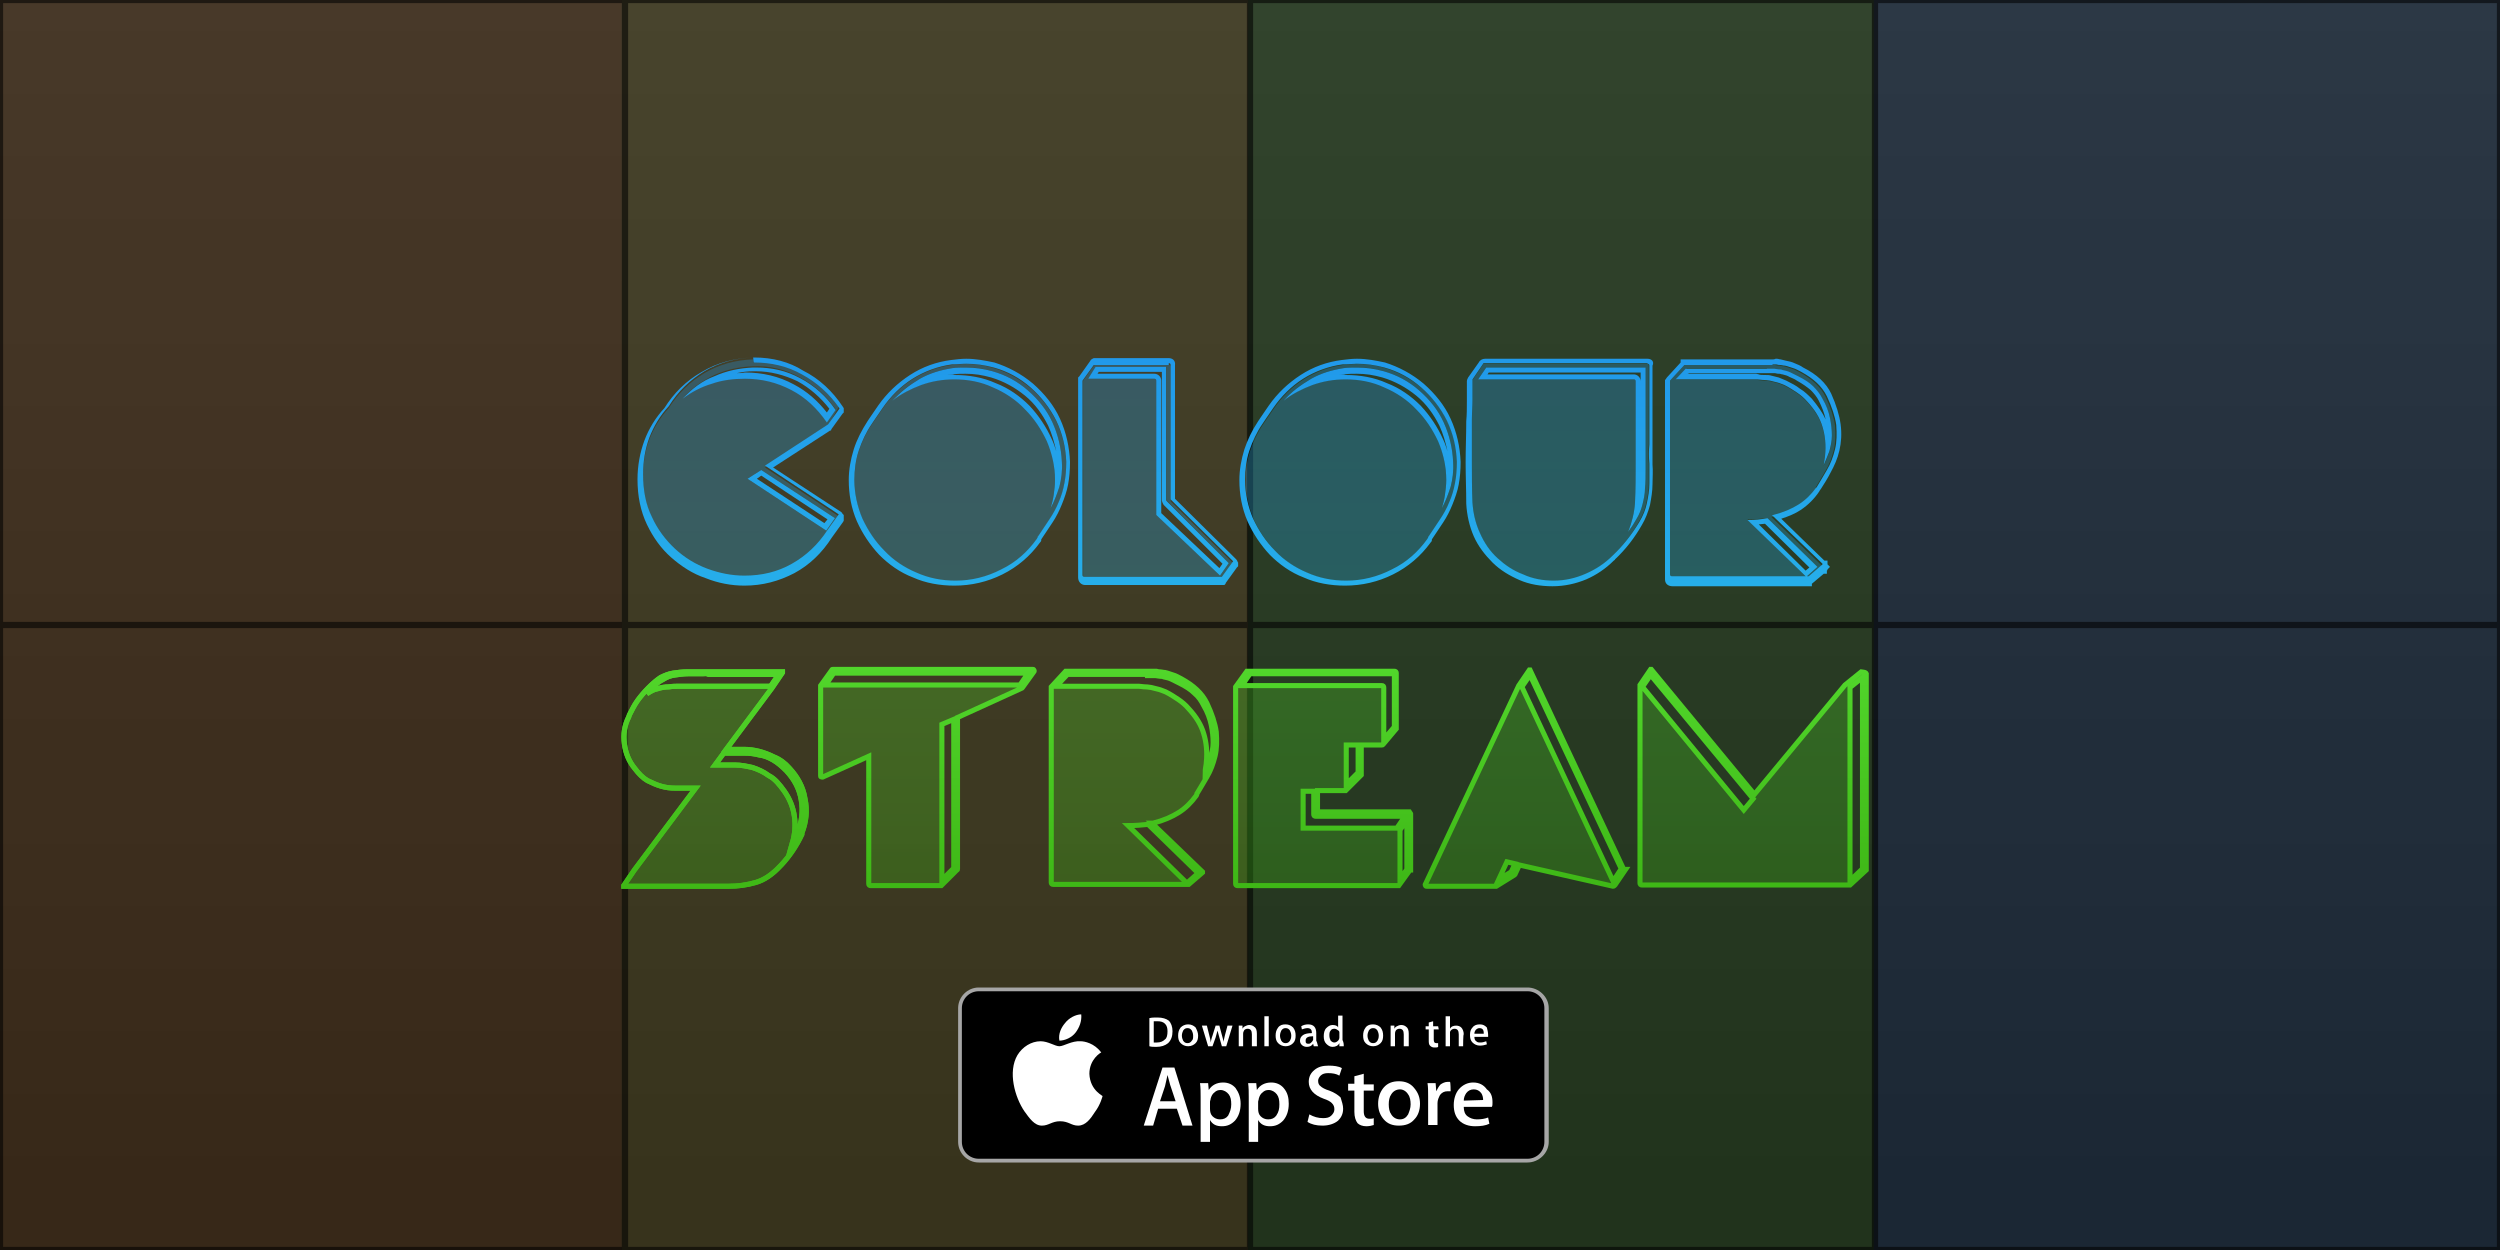 <?xml version="1.0" encoding="utf-8"?>
<!-- Generator: Adobe Illustrator 21.1.0, SVG Export Plug-In . SVG Version: 6.00 Build 0)  -->
<svg version="1.1" id="Layer_1" xmlns="http://www.w3.org/2000/svg" xmlns:xlink="http://www.w3.org/1999/xlink" x="0px" y="0px"
	 viewBox="0 0 400 200" style="enable-background:new 0 0 400 200;" xml:space="preserve">
<rect x="0" y="0" width="400" height="200" fill="#333333" stroke="none"/>
<style type="text/css">
	.st0{fill:url(#SVGID_1_);}
	.st1{opacity:0.14;}
	.st2{fill:#F2860F;}
	.st3{fill:#EFD229;}
	.st4{fill:#51D62B;}
	.st5{fill:#267DDB;}
	.st6{opacity:0.57;}
	.st7{opacity:0.3;}
	.st8{fill:url(#SVGID_2_);}
	.st9{fill:url(#SVGID_3_);}
	.st10{fill:url(#SVGID_4_);}
	.st11{fill:url(#SVGID_5_);}
	.st12{fill:url(#SVGID_6_);}
	.st13{fill:url(#SVGID_7_);}
	.st14{fill:url(#SVGID_8_);}
	.st15{fill:url(#SVGID_9_);}
	.st16{fill:url(#SVGID_10_);}
	.st17{fill:url(#SVGID_11_);}
	.st18{fill:url(#SVGID_12_);}
	.st19{fill:url(#SVGID_13_);}
	
		.st20{fill:url(#SVGID_14_);fill-opacity:0.3;stroke:url(#SVGID_15_);stroke-width:0.813;stroke-miterlimit:10;stroke-opacity:0.99;}
	.st21{fill:url(#SVGID_16_);fill-opacity:0.3;stroke:url(#SVGID_17_);stroke-width:0.813;stroke-miterlimit:10;}
	.st22{fill:url(#SVGID_18_);fill-opacity:0.3;stroke:url(#SVGID_19_);stroke-width:0.813;stroke-miterlimit:10;}
	.st23{fill:url(#SVGID_20_);fill-opacity:0.3;stroke:url(#SVGID_21_);stroke-width:0.813;stroke-miterlimit:10;}
	.st24{fill:url(#SVGID_22_);fill-opacity:0.3;stroke:url(#SVGID_23_);stroke-width:0.813;stroke-miterlimit:10;}
	.st25{fill:url(#SVGID_24_);fill-opacity:0.3;stroke:url(#SVGID_25_);stroke-width:0.813;stroke-miterlimit:10;}
	.st26{fill:none;stroke:url(#SVGID_26_);stroke-width:0.813;stroke-miterlimit:10;stroke-opacity:0.99;}
	.st27{fill:#A6A6A6;}
	.st28{fill:#FFFFFF;}
</style>
<linearGradient id="SVGID_1_" gradientUnits="userSpaceOnUse" x1="200" y1="200" x2="200" y2="0">
	<stop  offset="0" style="stop-color:#191919"/>
	<stop  offset="1" style="stop-color:#2D2D2D"/>
</linearGradient>
<rect y="0" class="st0" width="400" height="200"/>
<g>
	<g class="st1">
		<rect x="0" class="st2" width="99.5" height="200"/>
		<rect x="99.5" class="st3" width="100.2" height="200"/>
		<rect x="199.7" class="st4" width="100.2" height="200"/>
		<rect x="299.8" class="st5" width="100.2" height="200"/>
	</g>
	<g class="st6">
		<g>
			<g>
				<path d="M99.5,0.5v99h-99v-99H99.5 M100,0H0v100.1h100V0L100,0z"/>
			</g>
		</g>
		<g>
			<g>
				<path d="M99.5,100.5v99h-99v-99H99.5 M100,100H0v100.1h100V100L100,100z"/>
			</g>
		</g>
		<g>
			<g>
				<path d="M199.5,0.5v99h-99v-99H199.5 M200,0H100v100.1h100V0L200,0z"/>
			</g>
		</g>
		<g>
			<g>
				<path d="M199.5,100.5v99h-99v-99H199.5 M200,100H100v100.1h100V100L200,100z"/>
			</g>
		</g>
		<g>
			<g>
				<path d="M299.5,0.5v99h-99v-99H299.5 M300,0H200v100.1h100V0L300,0z"/>
			</g>
		</g>
		<g>
			<g>
				<path d="M299.5,100.5v99h-99v-99H299.5 M300,100H200v100.1h100V100L300,100z"/>
			</g>
		</g>
		<g>
			<g>
				<path d="M399.5,0.5v99h-99v-99H399.5 M400,0H300v100.1h100V0L400,0z"/>
			</g>
		</g>
		<g>
			<g>
				<path d="M399.5,100.5v99h-99v-99H399.5 M400,100H300v100.1h100V100L400,100z"/>
			</g>
		</g>
	</g>
</g>
<g>
	<g>
		<g class="st7">
			<linearGradient id="SVGID_2_" gradientUnits="userSpaceOnUse" x1="118.624" y1="92.813" x2="118.624" y2="58.019">
				<stop  offset="0" style="stop-color:#26AEEA"/>
				<stop  offset="1" style="stop-color:#2199EA"/>
			</linearGradient>
			<path class="st8" d="M132.5,68.2l-10.1,6.6l11.8,7.8c0,0,0,0,0,0l0,0v0c0,0,0,0,0,0v0v0c0,0,0,0,0,0v0l-1.8,2.5
				c-1.5,2.3-3.4,4.1-5.7,5.4c-2.3,1.3-4.8,1.9-7.6,1.9c-2,0-4-0.4-5.9-1.1c-1.9-0.7-3.7-1.8-5.2-3.2c-1.5-1.4-2.8-3.1-3.7-5.1
				c-1-2-1.4-4.3-1.4-6.8c0-2.1,0.3-4,1-5.9c0.7-1.8,1.7-3.5,3.1-5c1.5-2.4,3.4-4.2,5.7-5.6c2.4-1.4,5-2.1,7.8-2.2
				c2.8,0,5.4,0.6,7.8,1.9c2.4,1.3,4.4,3.1,6,5.4l0,0v0v0v0v0c0,0,0,0.1,0,0.1L132.5,68.2L132.5,68.2z M120.5,58.6
				c-2.2,0.1-4.2,0.5-6.2,1.4c-1.9,0.9-3.6,2.1-5.1,3.7c1.5-1.1,3-1.9,4.7-2.4c1.7-0.6,3.5-0.8,5.3-0.8c2.7,0,5.1,0.6,7.4,1.8
				c2.3,1.2,4.1,2.9,5.7,5.2l1.4-2c-1.5-2.2-3.4-3.9-5.7-5.1C125.7,59.1,123.2,58.5,120.5,58.6z M121.8,75.2l-2.2,1.4l12.6,8.3
				l1.4-2L121.8,75.2z"/>
		</g>
		<linearGradient id="SVGID_3_" gradientUnits="userSpaceOnUse" x1="118.624" y1="93.626" x2="118.624" y2="57.206">
			<stop  offset="0" style="stop-color:#26AEEA"/>
			<stop  offset="1" style="stop-color:#2199EA"/>
		</linearGradient>
		<path class="st9" d="M120.7,58c2.7,0,5.3,0.6,7.6,1.9c2.4,1.3,4.4,3.1,6,5.4l0,0v0v0v0v0c0,0,0,0.1,0,0.1l-1.8,2.5l0,0l-10.1,6.6
			l11.8,7.8c0,0,0,0,0,0l0,0v0c0,0,0,0,0,0v0v0c0,0,0,0,0,0v0l-1.8,2.5c-1.5,2.3-3.4,4.1-5.7,5.4c-2.3,1.3-4.8,1.9-7.6,1.9
			c-2,0-4-0.4-5.9-1.1c-1.9-0.7-3.7-1.8-5.2-3.2c-1.5-1.4-2.8-3.1-3.7-5.1c-1-2-1.4-4.3-1.4-6.8c0-2.1,0.3-4,1-5.9
			c0.7-1.8,1.7-3.5,3.1-5c1.5-2.4,3.4-4.2,5.7-5.6c2.4-1.4,5-2.1,7.8-2.2C120.6,58,120.6,58,120.7,58 M109.2,63.8
			c1.5-1.1,3-1.9,4.7-2.4c1.7-0.6,3.5-0.8,5.3-0.8c2.7,0,5.1,0.6,7.4,1.8c2.3,1.2,4.1,2.9,5.7,5.2l1.4-2c-1.5-2.2-3.4-3.9-5.7-5.1
			c-2.2-1.2-4.5-1.7-7.1-1.7c-0.1,0-0.3,0-0.4,0c-2.2,0.1-4.2,0.5-6.2,1.4C112.4,60.9,110.7,62.2,109.2,63.8 M132.2,84.9l1.4-2
			l-11.8-7.7l-2.2,1.4L132.2,84.9 M120.7,57.2L120.7,57.2l-0.2,0c-2.9,0.1-5.7,0.8-8.2,2.3c-2.5,1.4-4.5,3.4-6,5.8
			c-1.4,1.5-2.5,3.3-3.2,5.2c-0.7,1.9-1.1,4-1.1,6.2c0,2.7,0.5,5.1,1.5,7.2c1,2.1,2.3,3.9,3.9,5.3c1.6,1.4,3.4,2.6,5.5,3.3
			c2,0.8,4.1,1.2,6.2,1.2c2.9,0,5.5-0.7,8-2c2.4-1.3,4.4-3.2,6-5.7l1.8-2.5l0.1-0.2v-0.1c0-0.1,0-0.2,0-0.3v-0.1c0-0.1,0-0.2,0-0.3
			v-0.1l-0.2-0.2c-0.1-0.2-0.2-0.3-0.4-0.4l-10.7-7l9.1-5.9l0.1,0l0.1-0.1l0,0l0,0l0-0.1l1.8-2.5l0.1-0.1l0.1-0.1v-0.3v-0.1v-0.3
			l-0.2-0.3c-1.6-2.4-3.7-4.4-6.3-5.7C126.3,57.9,123.6,57.2,120.7,57.2L120.7,57.2z M117.9,59.7c0.9-0.2,1.7-0.3,2.6-0.3
			c0.1,0,0.3,0,0.4,0c2.4,0,4.6,0.6,6.7,1.6c2,1.1,3.7,2.6,5.1,4.4l-0.4,0.6c-1.5-1.9-3.2-3.4-5.3-4.5c-2.4-1.3-5-1.9-7.8-1.9
			C118.8,59.7,118.3,59.7,117.9,59.7L117.9,59.7z M121.1,76.6l0.7-0.5l10.6,7l-0.5,0.6L121.1,76.6L121.1,76.6z"/>
	</g>
	<g>
		<g class="st7">
			<linearGradient id="SVGID_4_" gradientUnits="userSpaceOnUse" x1="153.569" y1="92.912" x2="153.569" y2="58.249">
				<stop  offset="0" style="stop-color:#26AEEA"/>
				<stop  offset="1" style="stop-color:#2199EA"/>
			</linearGradient>
			<path class="st10" d="M164.9,62.1c1.7,1.5,3.1,3.3,4.1,5.3c1,2.1,1.5,4.2,1.6,6.6c0,1.2-0.1,2.4-0.3,3.4c-0.2,1.1-0.5,2.1-0.9,3
				c-0.4,1-0.9,1.9-1.5,2.8c-0.6,0.9-1.2,1.8-1.8,2.7c-0.1,0.1-0.1,0.1-0.1,0.2c0,0.1-0.1,0.1-0.1,0.2c-1.5,2.1-3.4,3.8-5.7,4.9
				c-2.3,1.2-4.8,1.8-7.3,1.8c-2.2,0-4.3-0.4-6.3-1.3c-1.9-0.8-3.7-2-5.1-3.5c-1.5-1.5-2.6-3.2-3.5-5.1c-0.8-1.9-1.3-4-1.3-6.2
				c0-1.6,0.2-3.2,0.7-4.7c0.5-1.5,1.2-3,2.1-4.3l0.4-0.6l1.3-1.9c1.3-1.9,2.9-3.5,4.8-4.7c1.9-1.2,4.1-2,6.3-2.3
				c2.3-0.3,4.5-0.2,6.7,0.5C161.1,59.5,163.1,60.6,164.9,62.1z M168.8,76.8c0,0.8-0.1,1.6-0.2,2.3c-0.1,0.8-0.3,1.5-0.5,2.2
				c0.6-1.1,1-2.2,1.4-3.4c0.3-1.2,0.5-2.5,0.4-4c-0.1-2.2-0.6-4.3-1.5-6.3c-0.9-2-2.3-3.7-3.9-5.1c-1.7-1.5-3.6-2.5-5.7-3.1
				c-2.1-0.6-4.3-0.8-6.4-0.5c-1.9,0.3-3.6,0.8-5.2,1.7c-1.6,0.9-3.1,2-4.3,3.4c1.4-1.1,3-1.9,4.6-2.5c1.7-0.6,3.4-0.9,5.3-0.9
				c2.2,0,4.3,0.4,6.2,1.3c1.9,0.8,3.7,2,5.1,3.5c1.5,1.5,2.6,3.2,3.5,5.1C168.4,72.5,168.8,74.6,168.8,76.8z"/>
		</g>
		<linearGradient id="SVGID_5_" gradientUnits="userSpaceOnUse" x1="153.569" y1="93.725" x2="153.569" y2="57.435">
			<stop  offset="0" style="stop-color:#26AEEA"/>
			<stop  offset="1" style="stop-color:#2199EA"/>
		</linearGradient>
		<path class="st11" d="M154.6,58.2c1.5,0,2.9,0.2,4.4,0.6c2.2,0.6,4.2,1.7,5.9,3.2c1.7,1.5,3.1,3.3,4.1,5.3c1,2.1,1.5,4.2,1.6,6.6
			c0,1.2-0.1,2.4-0.3,3.4c-0.2,1.1-0.5,2.1-0.9,3c-0.4,1-0.9,1.9-1.5,2.8c-0.6,0.9-1.2,1.8-1.8,2.7c-0.1,0.1-0.1,0.1-0.1,0.2
			c0,0.1-0.1,0.1-0.1,0.2c-1.5,2.1-3.4,3.8-5.7,4.9c-2.3,1.2-4.8,1.8-7.3,1.8c-2.2,0-4.3-0.4-6.3-1.3c-1.9-0.8-3.7-2-5.1-3.5
			c-1.5-1.5-2.6-3.2-3.5-5.1c-0.8-1.9-1.3-4-1.3-6.2c0-1.6,0.2-3.2,0.7-4.7c0.5-1.5,1.2-3,2.1-4.3l0.4-0.6l1.3-1.9
			c1.3-1.9,2.9-3.5,4.8-4.7c1.9-1.2,4.1-2,6.3-2.3C153.1,58.3,153.8,58.2,154.6,58.2 M142.8,64.1c1.4-1.1,3-1.9,4.6-2.5
			c1.7-0.6,3.4-0.9,5.3-0.9c2.2,0,4.3,0.4,6.2,1.3c1.9,0.8,3.7,2,5.1,3.5c1.5,1.5,2.6,3.2,3.5,5.1c0.8,1.9,1.3,4,1.3,6.2
			c0,0.8-0.1,1.6-0.2,2.3c-0.1,0.8-0.3,1.5-0.5,2.2c0.6-1.1,1-2.2,1.4-3.4c0.3-1.2,0.5-2.5,0.4-4c-0.1-2.2-0.6-4.3-1.5-6.3
			c-0.9-2-2.3-3.7-3.9-5.1c-1.7-1.5-3.6-2.5-5.7-3.1c-1.4-0.4-2.9-0.6-4.3-0.6c-0.7,0-1.4,0-2.1,0.1c-1.9,0.3-3.6,0.8-5.2,1.7
			C145.5,61.6,144.1,62.7,142.8,64.1 M154.6,57.4L154.6,57.4c-0.8,0-1.6,0.1-2.4,0.2c-2.4,0.3-4.6,1.1-6.6,2.4
			c-2,1.3-3.7,2.9-5.1,4.9l-1.3,1.9l-0.4,0.6l0,0l0,0c-0.9,1.4-1.7,2.9-2.2,4.5c-0.5,1.6-0.8,3.3-0.8,4.9c0,2.3,0.4,4.5,1.3,6.6
			c0.9,2,2.1,3.8,3.6,5.4c1.5,1.5,3.3,2.8,5.4,3.6c2,0.9,4.3,1.3,6.6,1.3c2.7,0,5.3-0.6,7.7-1.8c2.4-1.2,4.4-2.9,6-5.1
			c0.1-0.1,0.2-0.2,0.2-0.4l0,0l0-0.1c0.6-0.9,1.2-1.8,1.8-2.7c0.6-0.9,1.1-1.9,1.5-2.9c0.4-1,0.8-2.1,1-3.2
			c0.2-1.1,0.3-2.3,0.3-3.6c-0.1-2.4-0.6-4.7-1.6-6.9c-1-2.2-2.5-4-4.3-5.6c-1.9-1.6-4-2.7-6.2-3.4
			C157.7,57.7,156.1,57.4,154.6,57.4L154.6,57.4z M151.6,60c0.3-0.1,0.6-0.1,0.9-0.1c0.7-0.1,1.3-0.1,2-0.1c1.4,0,2.7,0.2,4.1,0.6
			c2,0.6,3.8,1.6,5.4,2.9c1.6,1.3,2.8,3,3.7,4.8c0.6,1.3,1,2.7,1.3,4.1c-0.2-0.6-0.4-1.3-0.7-1.9c-0.9-2-2.1-3.8-3.6-5.4
			c-1.5-1.5-3.3-2.8-5.4-3.6c-2-0.9-4.2-1.3-6.6-1.3C152.4,59.9,152,59.9,151.6,60L151.6,60z"/>
	</g>
	<g>
		<g class="st7">
			<linearGradient id="SVGID_6_" gradientUnits="userSpaceOnUse" x1="185.265" y1="92.862" x2="185.265" y2="58.07">
				<stop  offset="0" style="stop-color:#26AEEA"/>
				<stop  offset="1" style="stop-color:#2199EA"/>
			</linearGradient>
			<path class="st12" d="M197.4,90.1L197.4,90.1L197.4,90.1l0,0.1l-1.8,2.5l0,0l0,0c0,0-0.1,0-0.1,0c0,0,0,0-0.1,0h-21.8
				c-0.2,0-0.3-0.1-0.3-0.3V60.9v0l0,0v0v0l1.8-2.5c0,0,0,0,0,0l0,0h0h0l0,0H187c0.2,0,0.3,0.1,0.3,0.3v21.5l10,9.9v0c0,0,0,0,0,0
				L197.4,90.1L197.4,90.1L197.4,90.1z M186.8,80.2c-0.1-0.1-0.1-0.1-0.1-0.2V58.7h-11.3l-1.3,1.9h10.6c0.2,0,0.3,0.1,0.3,0.3v21.5
				l10.2,9.7l1.4-2L186.8,80.2z"/>
		</g>
		<linearGradient id="SVGID_7_" gradientUnits="userSpaceOnUse" x1="185.265" y1="93.676" x2="185.265" y2="57.256">
			<stop  offset="0" style="stop-color:#26AEEA"/>
			<stop  offset="1" style="stop-color:#2199EA"/>
		</linearGradient>
		<path class="st13" d="M187,58.1c0.2,0,0.3,0.1,0.3,0.3v21.5l10,9.9v0c0,0,0,0,0,0l0,0v0v0l0,0v0v0l-1.8,2.5l0,0l0,0
			c0,0-0.1,0-0.1,0c0,0,0,0-0.1,0h-21.8c-0.2,0-0.3-0.1-0.3-0.3V60.9v0l0,0v0v0l1.8-2.5c0,0,0,0,0,0l0,0h0h0l0,0H187 M174.1,60.6
			h10.6c0.2,0,0.3,0.1,0.3,0.3v21.5l10.2,9.7l1.4-2l-9.9-9.9c-0.1-0.1-0.1-0.1-0.1-0.2V58.7h-11.3L174.1,60.6 M187,57.3h-11.7h-0.3
			l0,0l0,0l-0.2,0.1c-0.2,0.1-0.3,0.2-0.4,0.4l-1.7,2.4l-0.2,0.2v0l0,0v0.3v31.7c0,0.7,0.5,1.2,1.1,1.2h21.8c0.1,0,0.2,0,0.3,0h0.2
			l0.2-0.2l0,0l0,0l0,0l0-0.1l1.8-2.5l0.2-0.2v0l0,0v-0.3v-0.3l-0.1-0.1v-0.1l-0.2-0.3l-9.8-9.7V58.4
			C188.1,57.7,187.6,57.3,187,57.3L187,57.3z M175.8,59.5h10.1V80c0,0.2,0.1,0.5,0.3,0.8l9.4,9.4l-0.5,0.7l-9.3-8.8V60.9
			c0-0.6-0.5-1.1-1.1-1.1h-9.1L175.8,59.5L175.8,59.5z"/>
	</g>
	<g>
		<g class="st7">
			<linearGradient id="SVGID_8_" gradientUnits="userSpaceOnUse" x1="216.126" y1="92.912" x2="216.126" y2="58.249">
				<stop  offset="0" style="stop-color:#26AEEA"/>
				<stop  offset="1" style="stop-color:#2199EA"/>
			</linearGradient>
			<path class="st14" d="M227.5,62.1c1.7,1.5,3.1,3.3,4.1,5.3c1,2.1,1.5,4.2,1.6,6.6c0,1.2-0.1,2.4-0.3,3.4c-0.2,1.1-0.5,2.1-0.9,3
				c-0.4,1-0.9,1.9-1.5,2.8c-0.6,0.9-1.2,1.8-1.8,2.7c-0.1,0.1-0.1,0.1-0.1,0.2c0,0.1-0.1,0.1-0.1,0.2c-1.5,2.1-3.4,3.8-5.7,4.9
				c-2.3,1.2-4.8,1.8-7.3,1.8c-2.2,0-4.3-0.4-6.3-1.3c-1.9-0.8-3.7-2-5.1-3.5c-1.5-1.5-2.6-3.2-3.5-5.1c-0.8-1.9-1.3-4-1.3-6.2
				c0-1.6,0.2-3.2,0.7-4.7c0.5-1.5,1.2-3,2.1-4.3l0.4-0.6l1.3-1.9c1.3-1.9,2.9-3.5,4.8-4.7c1.9-1.2,4.1-2,6.3-2.3
				c2.3-0.3,4.5-0.2,6.7,0.5C223.7,59.5,225.7,60.6,227.5,62.1z M231.4,76.8c0,0.8-0.1,1.6-0.2,2.3c-0.1,0.8-0.3,1.5-0.5,2.2
				c0.6-1.1,1-2.2,1.4-3.4c0.3-1.2,0.5-2.5,0.4-4c-0.1-2.2-0.6-4.3-1.5-6.3c-0.9-2-2.3-3.7-3.9-5.1c-1.7-1.5-3.6-2.5-5.7-3.1
				c-2.1-0.6-4.3-0.8-6.4-0.5c-1.9,0.3-3.6,0.8-5.2,1.7c-1.6,0.9-3.1,2-4.3,3.4c1.4-1.1,3-1.9,4.6-2.5c1.7-0.6,3.4-0.9,5.3-0.9
				c2.2,0,4.3,0.4,6.2,1.3c1.9,0.8,3.7,2,5.1,3.5c1.5,1.5,2.6,3.2,3.5,5.1C230.9,72.5,231.4,74.6,231.4,76.8z"/>
		</g>
		<linearGradient id="SVGID_9_" gradientUnits="userSpaceOnUse" x1="216.126" y1="93.725" x2="216.126" y2="57.435">
			<stop  offset="0" style="stop-color:#26AEEA"/>
			<stop  offset="1" style="stop-color:#2199EA"/>
		</linearGradient>
		<path class="st15" d="M217.1,58.2c1.5,0,2.9,0.2,4.4,0.6c2.2,0.6,4.2,1.7,5.9,3.2c1.7,1.5,3.1,3.3,4.1,5.3c1,2.1,1.5,4.2,1.6,6.6
			c0,1.2-0.1,2.4-0.3,3.4c-0.2,1.1-0.5,2.1-0.9,3c-0.4,1-0.9,1.9-1.5,2.8c-0.6,0.9-1.2,1.8-1.8,2.7c-0.1,0.1-0.1,0.1-0.1,0.2
			c0,0.1-0.1,0.1-0.1,0.2c-1.5,2.1-3.4,3.8-5.7,4.9c-2.3,1.2-4.8,1.8-7.3,1.8c-2.2,0-4.3-0.4-6.3-1.3c-1.9-0.8-3.7-2-5.1-3.5
			c-1.5-1.5-2.6-3.2-3.5-5.1c-0.8-1.9-1.3-4-1.3-6.2c0-1.6,0.2-3.2,0.7-4.7c0.5-1.5,1.2-3,2.1-4.3l0.4-0.6l1.3-1.9
			c1.3-1.9,2.9-3.5,4.8-4.7c1.9-1.2,4.1-2,6.3-2.3C215.6,58.3,216.4,58.2,217.1,58.2 M205.4,64.1c1.4-1.1,3-1.9,4.6-2.5
			c1.7-0.6,3.4-0.9,5.3-0.9c2.2,0,4.3,0.4,6.2,1.3c1.9,0.8,3.7,2,5.1,3.5c1.5,1.5,2.6,3.2,3.5,5.1c0.8,1.9,1.3,4,1.3,6.2
			c0,0.8-0.1,1.6-0.2,2.3c-0.1,0.8-0.3,1.5-0.5,2.2c0.6-1.1,1-2.2,1.4-3.4c0.3-1.2,0.5-2.5,0.4-4c-0.1-2.2-0.6-4.3-1.5-6.3
			c-0.9-2-2.3-3.7-3.9-5.1c-1.7-1.5-3.6-2.5-5.7-3.1c-1.4-0.4-2.9-0.6-4.3-0.6c-0.7,0-1.4,0-2.1,0.1c-1.9,0.3-3.6,0.8-5.2,1.7
			C208.1,61.6,206.6,62.7,205.4,64.1 M217.1,57.4L217.1,57.4c-0.8,0-1.6,0.1-2.4,0.2c-2.4,0.3-4.6,1.1-6.6,2.4
			c-2,1.3-3.7,2.9-5.1,4.9l-1.3,1.9l-0.4,0.6c-1,1.5-1.7,3-2.2,4.5c-0.5,1.6-0.8,3.3-0.8,4.9c0,2.3,0.4,4.5,1.3,6.6
			c0.9,2,2.1,3.8,3.6,5.4c1.5,1.5,3.3,2.8,5.4,3.6c2,0.9,4.3,1.3,6.6,1.3c2.7,0,5.3-0.6,7.7-1.8c2.4-1.2,4.4-2.9,6-5.1
			c0.1-0.1,0.2-0.2,0.2-0.4l0,0l0-0.1c0.6-0.9,1.2-1.8,1.8-2.7c0.6-0.9,1.1-1.9,1.5-2.9c0.4-1,0.8-2.1,1-3.2
			c0.2-1.1,0.3-2.3,0.3-3.6c-0.1-2.4-0.6-4.7-1.6-6.9c-1-2.2-2.5-4-4.3-5.6c-1.9-1.6-4-2.7-6.2-3.4
			C220.2,57.7,218.7,57.4,217.1,57.4L217.1,57.4z M214.2,60c0.3-0.1,0.6-0.1,0.9-0.1c0.7-0.1,1.3-0.1,2-0.1c1.4,0,2.7,0.2,4.1,0.6
			c2,0.6,3.8,1.6,5.4,2.9c1.6,1.3,2.8,3,3.7,4.8c0.6,1.3,1,2.7,1.3,4.1c-0.2-0.6-0.4-1.3-0.7-1.9c-0.9-2-2.1-3.8-3.6-5.4
			c-1.5-1.5-3.3-2.8-5.4-3.6c-2-0.9-4.2-1.3-6.6-1.3C214.9,59.9,214.5,59.9,214.2,60L214.2,60z"/>
	</g>
	<g>
		<g class="st7">
			<linearGradient id="SVGID_10_" gradientUnits="userSpaceOnUse" x1="249.702" y1="92.912" x2="249.702" y2="58.218">
				<stop  offset="0" style="stop-color:#26AEEA"/>
				<stop  offset="1" style="stop-color:#2199EA"/>
			</linearGradient>
			<path class="st16" d="M258,88.9C258,88.9,258,88.9,258,88.9c-1.3,1.3-2.7,2.3-4.3,3c-1.6,0.7-3.3,1.1-5.1,1.1
				c-1.7,0-3.4-0.3-4.9-1c-1.6-0.6-2.9-1.5-4.1-2.6c-1.2-1.1-2.1-2.4-2.8-4c-0.7-1.5-1.1-3.2-1.2-4.9c-0.1-2.2-0.1-4.4-0.1-6.6
				c0-2.2,0-4.4,0-6.6c0-1.1,0.1-2.1,0.1-3.2c0-1.1,0-2.1,0-3.2v0c0,0,0-0.1,0-0.1l1.7-2.5c0-0.1,0.1-0.1,0.2-0.1h26
				c0.2,0,0.3,0.1,0.3,0.3v12.6c-0.1,1-0.1,2,0,3.1c0,1.1,0,2.1,0,3.2c0,1.1-0.2,2.1-0.4,3.1c-0.2,1-0.6,2-1.2,3
				C261.1,85.5,259.7,87.3,258,88.9z M236.5,60.7h8h16.9c0.2,0,0.3,0.1,0.3,0.3c0,1.1,0,2.1,0,3.2c0,1.1,0,2.1,0,3.2
				c0,2.2,0,4.4,0,6.5c0,2.2,0,4.4-0.1,6.5c-0.1,1.6-0.5,3.2-1.1,4.7c0.2-0.3,0.5-0.7,0.7-1c0.2-0.3,0.4-0.7,0.6-1
				c0.5-0.8,0.8-1.6,1-2.4c0.2-0.8,0.4-1.7,0.4-2.6c0.1-0.9,0.1-2,0.1-3.1c0-1.1,0-2.5,0-4V58.8h-25.5L236.5,60.7z"/>
		</g>
		<linearGradient id="SVGID_11_" gradientUnits="userSpaceOnUse" x1="249.702" y1="93.725" x2="249.702" y2="57.405">
			<stop  offset="0" style="stop-color:#26AEEA"/>
			<stop  offset="1" style="stop-color:#2199EA"/>
		</linearGradient>
		<path class="st17" d="M263.6,58.2c0.2,0,0.3,0.1,0.3,0.3v12.6c-0.1,1-0.1,2,0,3.1c0,1.1,0,2.1,0,3.2c0,1.1-0.2,2.1-0.4,3.1
			c-0.2,1-0.6,2-1.2,3c-1.2,2-2.6,3.8-4.3,5.4c0,0,0,0,0,0c-1.3,1.3-2.7,2.2-4.3,2.9c-1.6,0.7-3.3,1.1-5.1,1.1c-1.7,0-3.4-0.3-4.9-1
			c-1.6-0.6-2.9-1.5-4.1-2.6c-1.2-1.1-2.1-2.4-2.8-4c-0.7-1.5-1.1-3.2-1.2-4.9c-0.1-2.2-0.1-4.4-0.1-6.6c0-2.2,0-4.4,0-6.6
			c0-1.1,0.1-2.1,0.1-3.2c0-1.1,0-2.1,0-3.2v0c0,0,0-0.1,0-0.1l1.7-2.5c0-0.1,0.1-0.1,0.2-0.1H263.6 M236.5,60.7h8h16.9
			c0.2,0,0.3,0.1,0.3,0.3c0,1.1,0,2.1,0,3.2c0,1.1,0,2.1,0,3.2c0,2.2,0,4.4,0,6.5c0,2.2,0,4.4-0.1,6.5c-0.1,1.6-0.5,3.2-1.1,4.7
			c0.2-0.3,0.5-0.7,0.7-1c0.2-0.3,0.4-0.7,0.6-1c0.5-0.8,0.8-1.6,1-2.4c0.2-0.8,0.4-1.7,0.4-2.6c0.1-0.9,0.1-2,0.1-3.1
			c0-1.1,0-2.5,0-4V58.8h-25.5L236.5,60.7 M263.6,57.4h-26c-0.4,0-0.8,0.2-1,0.6l-1.7,2.4c-0.1,0.2-0.2,0.4-0.2,0.6
			c0,1.1,0,2.2,0,3.2c0,1.1,0,2.1-0.1,3.2c0,2.2-0.1,4.4-0.1,6.6c0,2.2,0.1,4.4,0.1,6.6c0.1,1.8,0.5,3.6,1.2,5.2
			c0.7,1.6,1.8,3,3,4.2c1.2,1.2,2.7,2.1,4.3,2.8c1.6,0.7,3.4,1,5.3,1c1.9,0,3.7-0.4,5.4-1.1c1.6-0.7,3.1-1.7,4.4-3
			c0.1-0.1,0.2-0.1,0.2-0.2c1.7-1.6,3.1-3.4,4.3-5.5c0.6-1,1-2.1,1.3-3.2c0.2-1.1,0.4-2.2,0.4-3.3c0-1.1,0.1-2.1,0-3.2c0-1,0-2,0-3
			l0,0v0V58.5C264.7,57.9,264.3,57.4,263.6,57.4L263.6,57.4z M238.2,59.6h24.3v8.2c0-0.2,0-0.3,0-0.5c0-1.1,0-2.1,0-3.2V61
			c0-0.6-0.5-1.1-1.1-1.1h-16.9H238L238.2,59.6L238.2,59.6z"/>
	</g>
	<g>
		<g class="st7">
			<linearGradient id="SVGID_12_" gradientUnits="userSpaceOnUse" x1="280.511" y1="93.011" x2="280.511" y2="58.268">
				<stop  offset="0" style="stop-color:#26AEEA"/>
				<stop  offset="1" style="stop-color:#2199EA"/>
			</linearGradient>
			<path class="st18" d="M290.5,78.3c-0.8,1.1-1.7,2-2.8,2.7c-1.1,0.7-2.5,1.3-4.1,1.7c0,0-0.1,0-0.1,0c0,0-0.1,0-0.1,0l8.1,7.8v0h0
				v0v0.1l0,0l0,0v0l0,0v0h0l-2.2,1.9c0,0-0.1,0-0.1,0v0H289h-21.5c-0.2,0-0.3-0.1-0.3-0.3V61l0,0v0c0,0,0-0.1,0-0.1l2.3-2.5h0
				c0,0,0,0,0,0v0h0h0.1h12.9h0.8h0.1c0.1,0,0.3,0,0.6,0c0.3,0.1,0.5,0.1,0.7,0.1c0.2,0,0.4,0.1,0.7,0.1c0.5,0.1,0.9,0.3,1.3,0.4
				c0.4,0.1,0.9,0.4,1.3,0.6c2,1.1,3.3,2.3,4.1,3.9c0.8,1.7,1.3,3.2,1.5,4.6c0.1,1.4,0.1,2.7-0.2,3.9c-0.3,1.2-0.7,2.3-1.3,3.3
				c-0.6,1-1.1,1.9-1.6,2.7c0,0,0,0,0,0C290.6,78.1,290.6,78.1,290.5,78.3L290.5,78.3z M282.7,58.9h-12.8l-1.8,1.9h12.9
				c0.1,0,0.2,0,0.2,0c0.3,0,0.7,0.1,1.1,0.1c0.4,0,0.7,0.1,0.9,0.1c0.4,0.1,0.8,0.2,1.2,0.3c0.4,0.1,0.8,0.3,1.1,0.4
				c0.8,0.4,1.4,0.8,2,1.2c0.6,0.4,1.2,0.9,1.7,1.5c1.2,1.3,2,2.6,2.4,4c0.4,1.3,0.6,2.9,0.4,4.7c0,0.3-0.1,0.5-0.1,0.7
				c0,0.2-0.1,0.5-0.1,0.7c0.3-0.7,0.6-1.4,0.9-2.2c0.2-0.8,0.4-1.6,0.4-2.5c0-0.9-0.1-1.8-0.3-2.8c-0.2-1-0.6-2.1-1.2-3.1
				c-0.4-0.8-0.9-1.4-1.5-2c-0.6-0.6-1.4-1.1-2.4-1.6c-0.4-0.2-0.8-0.4-1.2-0.6c-0.4-0.2-0.8-0.3-1.3-0.4c-0.2-0.1-0.4-0.1-0.6-0.1
				c-0.2,0-0.5-0.1-0.7-0.1c-0.2,0-0.4,0-0.5,0h-0.1H282.7z M282.8,82.9C282.8,82.9,282.7,82.9,282.8,82.9c-1,0.1-2.1,0.2-3.2,0.2
				l9.4,9.2l1.8-1.6L282.8,82.9z"/>
		</g>
		<linearGradient id="SVGID_13_" gradientUnits="userSpaceOnUse" x1="280.511" y1="93.824" x2="280.511" y2="57.454">
			<stop  offset="0" style="stop-color:#26AEEA"/>
			<stop  offset="1" style="stop-color:#2199EA"/>
		</linearGradient>
		<path class="st19" d="M283.6,58.3c0.1,0,0.3,0,0.6,0c0.3,0.1,0.5,0.1,0.7,0.1c0.2,0,0.4,0.1,0.7,0.1c0.5,0.1,0.9,0.3,1.3,0.4
			c0.4,0.1,0.9,0.4,1.3,0.6c2,1.1,3.3,2.3,4.1,3.9c0.8,1.7,1.3,3.2,1.5,4.6c0.1,1.4,0.1,2.7-0.2,3.9c-0.3,1.2-0.7,2.3-1.3,3.3
			c-0.6,1-1.1,1.9-1.6,2.7c0,0,0,0,0,0c0,0,0,0.1-0.1,0.1v0c-0.8,1.1-1.7,2-2.8,2.7c-1.1,0.7-2.5,1.3-4.1,1.7c0,0-0.1,0-0.1,0
			c0,0-0.1,0-0.1,0l8.1,7.8v0h0v0v0.1l0,0l0,0v0l0,0v0h0l-2.2,1.9c0,0-0.1,0-0.1,0v0H289h-21.5c-0.2,0-0.3-0.1-0.3-0.3V61l0,0v0
			c0,0,0-0.1,0-0.1l2.3-2.5h0c0,0,0,0,0,0v0h0h0.1h12.9H283.6L283.6,58.3 M268.1,60.7h12.9c0.1,0,0.2,0,0.2,0c0.3,0,0.7,0.1,1.1,0.1
			c0.4,0,0.7,0.1,0.9,0.1c0.4,0.1,0.8,0.2,1.2,0.3c0.4,0.1,0.8,0.3,1.1,0.4c0.8,0.4,1.4,0.8,2,1.2c0.6,0.4,1.2,0.9,1.7,1.5
			c1.2,1.3,2,2.6,2.4,4c0.4,1.3,0.6,2.9,0.4,4.7c0,0.3-0.1,0.5-0.1,0.7c0,0.2-0.1,0.5-0.1,0.7c0.3-0.7,0.6-1.4,0.9-2.2
			c0.2-0.8,0.4-1.6,0.4-2.5c0-0.9-0.1-1.8-0.3-2.8c-0.2-1-0.6-2.1-1.2-3.1c-0.4-0.8-0.9-1.4-1.5-2c-0.6-0.6-1.4-1.1-2.4-1.6
			c-0.4-0.2-0.8-0.4-1.2-0.6c-0.4-0.2-0.8-0.3-1.3-0.4c-0.2-0.1-0.4-0.1-0.6-0.1c-0.2,0-0.5-0.1-0.7-0.1c-0.2,0-0.4,0-0.5,0h-0.1
			h-0.8h-12.8L268.1,60.7 M289,92.3l1.8-1.6l-8-7.8c0,0,0,0,0,0c-1,0.2-2,0.3-3.2,0.3L289,92.3 M283.7,57.5h-0.1h-0.1h-0.8h-12.9
			h-0.1h-0.8l0,0.5l-2.2,2.4c-0.1,0.1-0.1,0.2-0.2,0.3l-0.1,0.1V61v31.7c0,0.7,0.5,1.1,1.2,1.1H289h0.1h0.8v-0.4l1.9-1.6h0.5l0-0.5
			l0.1-0.1v-0.1l0.4-0.4l-0.4-0.4v-0.6l-0.5,0l-6.9-6.7c1.2-0.4,2.2-0.8,3.1-1.4c1.2-0.8,2.2-1.8,3-3l0.1-0.2v0c0,0,0.1-0.1,0.1-0.1
			c0.5-0.8,1.1-1.7,1.6-2.7c0.6-1.1,1.1-2.2,1.4-3.5c0.3-1.3,0.4-2.7,0.2-4.2c-0.2-1.5-0.7-3.1-1.5-4.9c-0.8-1.7-2.3-3.1-4.5-4.2
			c-0.4-0.3-0.9-0.5-1.4-0.7c-0.4-0.2-0.9-0.3-1.4-0.4c-0.3-0.1-0.5-0.1-0.8-0.2c-0.2,0-0.4-0.1-0.6-0.1l-0.1,0h-0.1
			C283.9,57.5,283.8,57.5,283.7,57.5L283.7,57.5L283.7,57.5z M270.3,59.7h12.4h0.8h0c0.2,0,0.3,0,0.5,0c0.3,0.1,0.5,0.1,0.7,0.1
			c0.2,0,0.3,0.1,0.5,0.1l0,0l0,0c0.4,0.1,0.8,0.2,1.1,0.4c0.4,0.2,0.8,0.3,1.2,0.6c0.9,0.5,1.6,1,2.2,1.5c0.5,0.5,1,1.1,1.3,1.7
			c0.5,1,0.9,2,1.1,3c-0.5-1.1-1.3-2.2-2.2-3.3c-0.6-0.6-1.2-1.2-1.9-1.6c-0.6-0.5-1.4-0.9-2.2-1.3c-0.4-0.2-0.8-0.3-1.2-0.5
			c-0.4-0.1-0.8-0.2-1.2-0.3c-0.3-0.1-0.6-0.1-1.1-0.1c-0.4,0-0.7,0-0.9-0.1c-0.1,0-0.3-0.1-0.4-0.1h-11L270.3,59.7L270.3,59.7z
			 M281.4,83.9c0.3,0,0.7-0.1,1-0.1l7.1,7l-0.6,0.5L281.4,83.9L281.4,83.9z"/>
	</g>
</g>
<g>
	<linearGradient id="SVGID_14_" gradientUnits="userSpaceOnUse" x1="114.307" y1="107.108" x2="114.307" y2="141.951">
		<stop  offset="0" style="stop-color:#51D62B"/>
		<stop  offset="1" style="stop-color:#3EB716"/>
	</linearGradient>
	<linearGradient id="SVGID_15_" gradientUnits="userSpaceOnUse" x1="114.018" y1="106.701" x2="114.018" y2="142.357">
		<stop  offset="0" style="stop-color:#51D62B"/>
		<stop  offset="1" style="stop-color:#3EB716"/>
	</linearGradient>
	<path class="st20" d="M126.3,122.9c1.3,1.4,2.2,3,2.5,4.9c0.4,1.9,0.2,3.7-0.5,5.5l0,0c0,0.1,0,0.1,0,0.1c0,0.1,0,0.1,0,0.1v0
		c-0.9,1.9-2,3.5-3.3,4.9l-0.1,0.1c-1.3,1.4-2.6,2.3-4,2.7c-1.4,0.4-2.8,0.6-4.3,0.6c-0.3,0-0.6,0-0.9,0c-0.3,0-0.6,0-0.9,0
		c-0.3,0-0.6,0-0.9,0c-0.3,0-0.6,0-1,0H100c-0.1,0-0.2,0-0.2,0c0,0,0,0,0,0l0,0v0v0l0,0h0v-0.1v0h0l1.7-2.5l9.8-13.1
		c-0.2,0-0.3,0-0.5,0c-0.2,0-0.3,0-0.5,0c-0.8,0-1.6,0-2.3,0c-0.8,0-1.5-0.1-2.2-0.3c-0.7-0.2-1.4-0.5-2.2-0.9
		c-0.7-0.4-1.4-1.1-2-1.9c-1-1.2-1.5-2.5-1.7-4c-0.2-1.5,0-2.9,0.7-4.3l0,0l0.1-0.3c0.4-0.8,0.8-1.6,1.3-2.3
		c0.5-0.7,1.1-1.4,1.8-2.1c0.7-0.7,1.3-1.2,1.9-1.6c0.6-0.3,1.3-0.6,2-0.7c0.7-0.1,1.4-0.2,2.2-0.2c0.8,0,1.6,0,2.5,0h1.9h10.9h0h0
		c0,0,0,0,0,0h0v0h0v0l0,0v0.1v0v0l0,0v0l-1.7,2.5l-7.3,9.8h0.3c0.9,0,1.7,0,2.5,0c0.8,0,1.6,0.1,2.4,0.3c0.8,0.2,1.6,0.5,2.4,0.9
		C124.8,121.5,125.6,122.1,126.3,122.9z M112.4,107.8c-0.8,0-1.6,0-2.3,0c-0.7,0-1.4,0.1-2.1,0.2c-0.7,0.1-1.3,0.3-1.9,0.7
		c-0.6,0.3-1.3,0.8-1.9,1.5c-0.2,0.1-0.3,0.3-0.4,0.4c-0.1,0.1-0.2,0.3-0.3,0.4c0.6-0.4,1.1-0.7,1.7-0.8c0.6-0.2,1.2-0.3,1.8-0.3
		c0.6-0.1,1.2-0.1,1.8-0.1c0.6,0,1.2,0,1.8,0h1.9h10.8l1.3-1.9h-10.3c-0.3,0-0.6,0-0.9,0C113,107.7,112.7,107.8,112.4,107.8z
		 M125.5,126.6c0.9,1.3,1.4,2.6,1.6,4c0.2,1.4,0.1,2.8-0.3,4.2c0.2-0.3,0.3-0.5,0.4-0.8c0.1-0.3,0.2-0.5,0.4-0.8
		c0.7-1.7,0.9-3.4,0.6-5.2c-0.3-1.8-1.1-3.3-2.4-4.7c-0.7-0.7-1.4-1.3-2.1-1.7c-0.7-0.4-1.4-0.7-2.2-0.8c-0.8-0.2-1.5-0.3-2.4-0.3
		c-0.8,0-1.6,0-2.5,0h-0.8l-1.4,1.9h0.2c1,0,2,0,3,0c1,0,1.9,0.2,2.8,0.4c0.9,0.3,1.8,0.7,2.6,1.3
		C124,124.6,124.7,125.5,125.5,126.6z"/>
	<linearGradient id="SVGID_16_" gradientUnits="userSpaceOnUse" x1="148.365" y1="107.157" x2="148.365" y2="141.851">
		<stop  offset="0" style="stop-color:#51D62B"/>
		<stop  offset="1" style="stop-color:#3EB716"/>
	</linearGradient>
	<linearGradient id="SVGID_17_" gradientUnits="userSpaceOnUse" x1="148.365" y1="106.751" x2="148.365" y2="142.258">
		<stop  offset="0" style="stop-color:#51D62B"/>
		<stop  offset="1" style="stop-color:#3EB716"/>
	</linearGradient>
	<path class="st21" d="M153.2,114.8V139c0,0.1,0,0.2-0.1,0.2l-2.5,2.5l-0.1,0l-0.1,0h-11.1c-0.2,0-0.3-0.1-0.3-0.3v-20.4l-7.3,3.3
		c-0.1,0.1-0.2,0-0.3,0c-0.1,0-0.1-0.1-0.1-0.2v-14.2c0,0,0-0.1,0-0.1c0,0,0,0,0-0.1l1.8-2.5c0-0.1,0.1-0.1,0.2-0.1h31.9
		c0.1,0,0.2,0,0.2,0.1c0.1,0.1,0.1,0.2,0,0.3l-1.8,2.5l-0.1,0.1L153.2,114.8z M132.1,109.6h7.2h11.1h5.8h7l1.3-1.9h-31.1
		L132.1,109.6z M152.6,115.1l-1.9,0.8v24.9l1.9-1.9V115.1z"/>
	<linearGradient id="SVGID_18_" gradientUnits="userSpaceOnUse" x1="181.426" y1="107.257" x2="181.426" y2="142">
		<stop  offset="0" style="stop-color:#51D62B"/>
		<stop  offset="1" style="stop-color:#3EB716"/>
	</linearGradient>
	<linearGradient id="SVGID_19_" gradientUnits="userSpaceOnUse" x1="181.426" y1="106.85" x2="181.426" y2="142.407">
		<stop  offset="0" style="stop-color:#51D62B"/>
		<stop  offset="1" style="stop-color:#3EB716"/>
	</linearGradient>
	<path class="st22" d="M191.4,127.3c-0.8,1.1-1.7,2-2.8,2.7c-1.1,0.7-2.5,1.3-4.1,1.7c0,0-0.1,0-0.1,0c0,0-0.1,0-0.1,0l8.1,7.8v0h0
		v0v0.1l0,0l0,0v0l0,0v0h0l-2.2,1.9c0,0-0.1,0-0.1,0v0h-0.1h-21.5c-0.2,0-0.3-0.1-0.3-0.3V110l0,0v0c0,0,0-0.1,0-0.1l2.3-2.5h0
		c0,0,0,0,0,0v0h0h0.1h12.9h0.8h0.1c0.1,0,0.3,0,0.6,0c0.3,0.1,0.5,0.1,0.7,0.1c0.2,0,0.4,0.1,0.7,0.1c0.5,0.1,0.9,0.3,1.3,0.4
		c0.4,0.1,0.9,0.4,1.3,0.6c2,1.1,3.3,2.3,4.1,3.9c0.8,1.7,1.3,3.2,1.5,4.6c0.1,1.4,0.1,2.7-0.2,3.9c-0.3,1.2-0.7,2.3-1.3,3.3
		c-0.6,1-1.1,1.9-1.6,2.7c0,0,0,0,0,0C191.5,127.1,191.5,127.1,191.4,127.3L191.4,127.3z M183.6,107.9h-12.8l-1.8,1.9H182
		c0.1,0,0.2,0,0.2,0c0.3,0,0.7,0.1,1.1,0.1c0.4,0,0.7,0.1,0.9,0.1c0.4,0.1,0.8,0.2,1.2,0.3c0.4,0.1,0.8,0.3,1.1,0.4
		c0.8,0.4,1.4,0.8,2,1.2c0.6,0.4,1.2,0.9,1.7,1.5c1.2,1.3,2,2.6,2.4,4c0.4,1.3,0.6,2.9,0.4,4.7c0,0.3-0.1,0.5-0.1,0.7
		c0,0.2-0.1,0.5-0.1,0.7c0.3-0.7,0.6-1.4,0.9-2.2c0.2-0.8,0.4-1.6,0.4-2.5c0-0.9-0.1-1.8-0.3-2.8c-0.2-1-0.6-2.1-1.2-3.1
		c-0.4-0.8-0.8-1.4-1.5-2c-0.6-0.6-1.4-1.1-2.4-1.6c-0.4-0.2-0.8-0.4-1.2-0.6c-0.4-0.2-0.8-0.3-1.3-0.4c-0.2-0.1-0.4-0.1-0.6-0.1
		c-0.2,0-0.5-0.1-0.7-0.1c-0.2,0-0.4,0-0.5,0h-0.1H183.6z M183.7,131.9C183.7,131.9,183.7,131.9,183.7,131.9c-1,0.1-2.1,0.2-3.2,0.2
		l9.4,9.2l1.8-1.6L183.7,131.9z"/>
	<linearGradient id="SVGID_20_" gradientUnits="userSpaceOnUse" x1="211.764" y1="107.207" x2="211.764" y2="141.951">
		<stop  offset="0" style="stop-color:#51D62B"/>
		<stop  offset="1" style="stop-color:#3EB716"/>
	</linearGradient>
	<linearGradient id="SVGID_21_" gradientUnits="userSpaceOnUse" x1="211.764" y1="106.8" x2="211.764" y2="142.357">
		<stop  offset="0" style="stop-color:#51D62B"/>
		<stop  offset="1" style="stop-color:#3EB716"/>
	</linearGradient>
	<path class="st23" d="M225.7,130.2L225.7,130.2v9v0v0l-0.1,0l-1.8,2.5l-0.1,0c0,0,0,0,0,0h-0.1h-25.6c-0.2,0-0.3-0.1-0.3-0.3V110
		v-0.1l0,0l1.8-2.5v0l0,0h0l0,0h0h23.6c0.2,0,0.3,0.1,0.3,0.3v8.9v0v0c0,0,0,0,0,0v0l-2.1,2.5c-0.1,0.1-0.1,0.1-0.2,0.1h-0.1h0h-3.2
		v4.6c0,0,0,0.1,0,0.1c0,0,0,0,0,0.1l0,0v0l-2.5,2.5l-0.1,0l-0.1,0h-4.3v3.4h14.6h0h0l0.1,0h0l0,0L225.7,130.2
		C225.7,130.1,225.7,130.1,225.7,130.2L225.7,130.2z M223.1,107.8H200l-1.3,1.9h22.4c0.2,0,0.3,0.1,0.3,0.3v8.3l1.7-2V107.8z
		 M210.5,130.6c-0.2,0-0.3-0.1-0.3-0.3v-3.7h-1.7v5.9h15l1.3-1.9H210.5z M217.3,119.2h-1.9v6.3l1.9-1.9V119.2z M225.1,131.2
		l-1.1,1.6v7.9l1.1-1.6V131.2z"/>
	<linearGradient id="SVGID_22_" gradientUnits="userSpaceOnUse" x1="243.958" y1="107.059" x2="243.958" y2="141.802">
		<stop  offset="0" style="stop-color:#51D62B"/>
		<stop  offset="1" style="stop-color:#3EB716"/>
	</linearGradient>
	<linearGradient id="SVGID_23_" gradientUnits="userSpaceOnUse" x1="244.041" y1="106.652" x2="244.041" y2="142.209">
		<stop  offset="0" style="stop-color:#51D62B"/>
		<stop  offset="1" style="stop-color:#3EB716"/>
	</linearGradient>
	<path class="st24" d="M260.1,139.1L260.1,139.1L260.1,139.1l-1.7,2.5c-0.1,0.1-0.2,0.2-0.3,0.2l0,0l-15-3.4l-0.7,1.5v0l-0.1,0.1
		l-2.9,1.8c0,0-0.1,0-0.1,0c0,0-0.1,0-0.1,0h-10.9c-0.1,0-0.2,0-0.2-0.1c-0.1-0.1-0.1-0.2,0-0.3l14.9-31.7c0,0,0,0,0,0l1.7-2.5h0v0
		c0,0,0,0,0,0h0h0.1h0h0h0l0,0l0,0l0,0l14.9,31.7v0V139.1L260.1,139.1L260.1,139.1z M242.4,138.2l-1.3-0.3l-1.3,2.8l2-1.2
		L242.4,138.2z M259.4,139l-14.6-31l-1.3,1.9l14.6,31.1L259.4,139z"/>
	<linearGradient id="SVGID_24_" gradientUnits="userSpaceOnUse" x1="280.409" y1="107.157" x2="280.409" y2="141.901">
		<stop  offset="0" style="stop-color:#51D62B"/>
		<stop  offset="1" style="stop-color:#3EB716"/>
	</linearGradient>
	<linearGradient id="SVGID_25_" gradientUnits="userSpaceOnUse" x1="280.409" y1="106.751" x2="280.409" y2="142.308">
		<stop  offset="0" style="stop-color:#51D62B"/>
		<stop  offset="1" style="stop-color:#3EB716"/>
	</linearGradient>
	<path class="st25" d="M298.6,107.8C298.6,107.8,298.6,107.8,298.6,107.8L298.6,107.8l0,31.4v0l0,0v0l0,0l-2.6,2.4c0,0,0,0,0,0h0
		c0,0-0.1,0-0.1,0h-33.2c-0.2,0-0.3-0.1-0.3-0.3v-31.7v0v0v0h0v0l1.7-2.5h0v0c0,0,0.1,0,0.1,0h0h0h0h0l0,0h0l0,0l16.5,20l14.5-17.5
		l0,0v0h0l2.6-2.1h0l0,0h0h0h0h0l0,0C298.5,107.6,298.5,107.6,298.6,107.8L298.6,107.8L298.6,107.8L298.6,107.8z M262.8,109.9
		l16.2,19.7l1.5-1.8l-16.4-19.8L262.8,109.9z M296,140.9l2-1.9v-30.6l-2,1.6V140.9z"/>
</g>
<linearGradient id="SVGID_26_" gradientUnits="userSpaceOnUse" x1="114.018" y1="106.701" x2="114.018" y2="142.357">
	<stop  offset="0" style="stop-color:#51D62B"/>
	<stop  offset="1" style="stop-color:#3EB716"/>
</linearGradient>
<path class="st26" d="M126.3,122.9c1.3,1.4,2.2,3,2.5,4.9c0.4,1.9,0.2,3.7-0.5,5.5l0,0c0,0.1,0,0.1,0,0.1c0,0.1,0,0.1,0,0.1v0
	c-0.9,1.9-2,3.5-3.3,4.9l-0.1,0.1c-1.3,1.4-2.6,2.3-4,2.7c-1.4,0.4-2.8,0.6-4.3,0.6c-0.3,0-0.6,0-0.9,0c-0.3,0-0.6,0-0.9,0
	c-0.3,0-0.6,0-0.9,0c-0.3,0-0.6,0-1,0H100c-0.1,0-0.2,0-0.2,0c0,0,0,0,0,0l0,0v0v0l0,0h0v-0.1v0h0l1.7-2.5l9.8-13.1
	c-0.2,0-0.3,0-0.5,0c-0.2,0-0.3,0-0.5,0c-0.8,0-1.6,0-2.3,0c-0.8,0-1.5-0.1-2.2-0.3c-0.7-0.2-1.4-0.5-2.2-0.9
	c-0.7-0.4-1.4-1.1-2-1.9c-1-1.2-1.5-2.5-1.7-4c-0.2-1.5,0-2.9,0.7-4.3l0,0l0.1-0.3c0.4-0.8,0.8-1.6,1.3-2.3c0.5-0.7,1.1-1.4,1.8-2.1
	c0.7-0.7,1.3-1.2,1.9-1.6c0.6-0.3,1.3-0.6,2-0.7c0.7-0.1,1.4-0.2,2.2-0.2c0.8,0,1.6,0,2.5,0h1.9h10.9h0h0c0,0,0,0,0,0h0v0h0v0l0,0
	v0.1v0v0l0,0v0l-1.7,2.5l-7.3,9.8h0.3c0.9,0,1.7,0,2.5,0c0.8,0,1.6,0.1,2.4,0.3c0.8,0.2,1.6,0.5,2.4,0.9
	C124.8,121.5,125.6,122.1,126.3,122.9z M112.4,107.8c-0.8,0-1.6,0-2.3,0c-0.7,0-1.4,0.1-2.1,0.2c-0.7,0.1-1.3,0.3-1.9,0.7
	c-0.6,0.3-1.3,0.8-1.9,1.5c-0.2,0.1-0.3,0.3-0.4,0.4c-0.1,0.1-0.2,0.3-0.3,0.4c0.6-0.4,1.1-0.7,1.7-0.8c0.6-0.2,1.2-0.3,1.8-0.3
	c0.6-0.1,1.2-0.1,1.8-0.1c0.6,0,1.2,0,1.8,0h1.9h10.8l1.3-1.9h-10.3c-0.3,0-0.6,0-0.9,0C113,107.7,112.7,107.8,112.4,107.8z
	 M125.5,126.6c0.9,1.3,1.4,2.6,1.6,4c0.2,1.4,0.1,2.8-0.3,4.2c0.2-0.3,0.3-0.5,0.4-0.8c0.1-0.3,0.2-0.5,0.4-0.8
	c0.7-1.7,0.9-3.4,0.6-5.2c-0.3-1.8-1.1-3.3-2.4-4.7c-0.7-0.7-1.4-1.3-2.1-1.7c-0.7-0.4-1.4-0.7-2.2-0.8c-0.8-0.2-1.5-0.3-2.4-0.3
	c-0.8,0-1.6,0-2.5,0h-0.8l-1.4,1.9h0.2c1,0,2,0,3,0c1,0,1.9,0.2,2.8,0.4c0.9,0.3,1.8,0.7,2.6,1.3C124,124.6,124.7,125.5,125.5,126.6
	z"/>
<g>
	<path class="st27" d="M244.4,186h-87.8c-1.8,0-3.3-1.5-3.3-3.3v-21.4c0-1.8,1.5-3.3,3.3-3.3h87.8c1.8,0,3.4,1.5,3.4,3.3v21.4
		C247.8,184.5,246.2,186,244.4,186L244.4,186z"/>
	<path d="M247.1,182.7c0,1.5-1.2,2.7-2.7,2.7h-87.8c-1.5,0-2.7-1.2-2.7-2.7v-21.4c0-1.5,1.2-2.7,2.7-2.7h87.8c1.5,0,2.7,1.2,2.7,2.7
		L247.1,182.7L247.1,182.7z"/>
	<g>
		<g>
			<path class="st28" d="M174.3,171.8c0-2.3,1.8-3.4,1.9-3.4c-1.1-1.5-2.7-1.8-3.3-1.8c-1.4-0.1-2.7,0.8-3.4,0.8
				c-0.7,0-1.8-0.8-3-0.8c-1.5,0-2.9,0.9-3.7,2.2c-1.6,2.7-0.4,6.8,1.1,9c0.8,1.1,1.6,2.3,2.8,2.3c1.1,0,1.6-0.7,2.9-0.7
				c1.4,0,1.8,0.7,2.9,0.7c1.2,0,2-1.1,2.7-2.2c0.9-1.2,1.2-2.5,1.2-2.5C176.7,175.4,174.4,174.6,174.3,171.8z"/>
			<path class="st28" d="M172.1,165.2c0.6-0.8,1-1.8,0.9-2.9c-0.9,0-2,0.6-2.6,1.4c-0.6,0.7-1.1,1.7-0.9,2.8
				C170.4,166.5,171.5,166,172.1,165.2z"/>
		</g>
	</g>
	<g>
		<path class="st28" d="M190.8,180.1h-1.6l-0.9-2.7h-3l-0.8,2.7h-1.5l3-9.3h1.9L190.8,180.1z M188.1,176.2l-0.8-2.4
			c-0.1-0.2-0.2-0.8-0.5-1.8h0c-0.1,0.4-0.2,1-0.4,1.8l-0.8,2.4H188.1z"/>
		<path class="st28" d="M198.5,176.6c0,1.1-0.3,2-0.9,2.7c-0.6,0.6-1.2,0.9-2.1,0.9c-0.9,0-1.5-0.3-1.9-1h0v3.5h-1.5v-7.2
			c0-0.7,0-1.5-0.1-2.2h1.3l0.1,1.1h0c0.5-0.8,1.3-1.2,2.3-1.2c0.8,0,1.5,0.3,2,0.9C198.2,174.8,198.5,175.6,198.5,176.6z
			 M197,176.7c0-0.7-0.1-1.2-0.4-1.6c-0.3-0.4-0.8-0.7-1.3-0.7c-0.4,0-0.7,0.1-1,0.4c-0.3,0.2-0.5,0.6-0.6,1c0,0.2-0.1,0.3-0.1,0.5
			v1.1c0,0.5,0.1,0.9,0.4,1.2c0.3,0.3,0.7,0.5,1.2,0.5c0.6,0,1-0.2,1.3-0.6C196.8,177.9,197,177.4,197,176.7z"/>
		<path class="st28" d="M206.2,176.6c0,1.1-0.3,2-0.9,2.7c-0.6,0.6-1.2,0.9-2.1,0.9c-0.9,0-1.5-0.3-1.9-1h0v3.5h-1.5v-7.2
			c0-0.7,0-1.5-0.1-2.2h1.3l0.1,1.1h0c0.5-0.8,1.3-1.2,2.3-1.2c0.8,0,1.5,0.3,2,0.9C206,174.8,206.2,175.6,206.2,176.6z
			 M204.7,176.7c0-0.7-0.1-1.2-0.4-1.6c-0.3-0.4-0.8-0.7-1.3-0.7c-0.4,0-0.7,0.1-1,0.4c-0.3,0.2-0.5,0.6-0.6,1
			c0,0.2-0.1,0.3-0.1,0.5v1.1c0,0.5,0.1,0.9,0.4,1.2c0.3,0.3,0.7,0.5,1.2,0.5c0.6,0,1-0.2,1.3-0.6
			C204.6,177.9,204.7,177.4,204.7,176.7z"/>
		<path class="st28" d="M214.9,177.4c0,0.8-0.3,1.4-0.8,1.9c-0.6,0.5-1.5,0.8-2.5,0.8c-1,0-1.8-0.2-2.4-0.6l0.3-1.2
			c0.7,0.4,1.4,0.6,2.2,0.6c0.6,0,1-0.1,1.3-0.4c0.3-0.3,0.5-0.6,0.5-1c0-0.4-0.1-0.7-0.4-1c-0.3-0.3-0.7-0.5-1.3-0.7
			c-1.6-0.6-2.4-1.5-2.4-2.7c0-0.8,0.3-1.4,0.9-1.9c0.6-0.5,1.3-0.7,2.3-0.7c0.8,0,1.6,0.1,2.1,0.4l-0.4,1.2
			c-0.5-0.3-1.1-0.4-1.8-0.4c-0.5,0-0.9,0.1-1.2,0.4c-0.2,0.2-0.4,0.5-0.4,0.8c0,0.4,0.1,0.7,0.4,0.9c0.2,0.2,0.7,0.5,1.4,0.7
			c0.8,0.3,1.4,0.7,1.8,1.1C214.7,176.3,214.9,176.8,214.9,177.4z"/>
		<path class="st28" d="M219.8,174.5h-1.6v3.3c0,0.8,0.3,1.2,0.9,1.2c0.3,0,0.5,0,0.7-0.1l0,1.1c-0.3,0.1-0.7,0.2-1.2,0.2
			c-0.6,0-1.1-0.2-1.4-0.5c-0.3-0.4-0.5-1-0.5-1.8v-3.4h-1v-1.1h1v-1.2l1.5-0.4v1.7h1.6C219.8,173.3,219.8,174.5,219.8,174.5z"/>
		<path class="st28" d="M227.2,176.6c0,1-0.3,1.9-0.9,2.5c-0.6,0.7-1.4,1-2.5,1c-1,0-1.8-0.3-2.4-1c-0.6-0.7-0.9-1.5-0.9-2.5
			c0-1,0.3-1.9,0.9-2.6c0.6-0.7,1.4-1,2.4-1c1,0,1.8,0.3,2.4,1C226.9,174.8,227.2,175.6,227.2,176.6z M225.7,176.7
			c0-0.6-0.1-1.2-0.4-1.6c-0.3-0.5-0.8-0.8-1.3-0.8c-0.6,0-1.1,0.3-1.4,0.8c-0.3,0.4-0.4,1-0.4,1.6c0,0.6,0.1,1.2,0.4,1.6
			c0.3,0.5,0.8,0.8,1.4,0.8c0.6,0,1-0.3,1.3-0.8C225.5,177.8,225.7,177.3,225.7,176.7z"/>
		<path class="st28" d="M232.1,174.6c-0.1,0-0.3,0-0.5,0c-0.5,0-0.9,0.2-1.2,0.6c-0.2,0.4-0.4,0.8-0.4,1.3v3.5h-1.5l0-4.6
			c0-0.8,0-1.5-0.1-2.1h1.3l0.1,1.3h0c0.2-0.4,0.4-0.8,0.7-1.1c0.3-0.2,0.7-0.4,1.1-0.4c0.1,0,0.3,0,0.4,0
			C232.1,173.2,232.1,174.6,232.1,174.6z"/>
		<path class="st28" d="M238.8,176.4c0,0.3,0,0.5-0.1,0.7h-4.5c0,0.7,0.2,1.2,0.6,1.5c0.4,0.3,0.9,0.5,1.5,0.5
			c0.7,0,1.3-0.1,1.8-0.3l0.2,1c-0.6,0.3-1.4,0.4-2.3,0.4c-1,0-1.9-0.3-2.5-0.9c-0.6-0.6-0.9-1.4-0.9-2.5c0-1,0.3-1.9,0.8-2.5
			c0.6-0.7,1.4-1.1,2.3-1.1c1,0,1.7,0.4,2.2,1.1C238.6,174.8,238.8,175.5,238.8,176.4z M237.3,176c0-0.4-0.1-0.8-0.3-1.1
			c-0.3-0.4-0.7-0.6-1.2-0.6c-0.5,0-0.9,0.2-1.2,0.6c-0.2,0.3-0.4,0.7-0.4,1.2L237.3,176L237.3,176z"/>
	</g>
	<g>
		<g>
			<path class="st28" d="M187.6,165c0,0.8-0.2,1.4-0.7,1.9c-0.5,0.4-1.1,0.6-1.9,0.6c-0.4,0-0.8,0-1.1-0.1v-4.5
				c0.4-0.1,0.8-0.1,1.3-0.1c0.8,0,1.4,0.2,1.8,0.5C187.4,163.7,187.6,164.3,187.6,165z M186.8,165c0-0.5-0.1-0.9-0.4-1.2
				c-0.3-0.3-0.7-0.4-1.2-0.4c-0.2,0-0.4,0-0.6,0v3.4c0.1,0,0.3,0,0.5,0c0.6,0,1-0.2,1.3-0.5C186.7,166.1,186.8,165.6,186.8,165z"/>
			<path class="st28" d="M191.7,165.7c0,0.5-0.1,0.9-0.4,1.2c-0.3,0.3-0.7,0.5-1.2,0.5c-0.5,0-0.9-0.2-1.2-0.5
				c-0.3-0.3-0.4-0.7-0.4-1.2c0-0.5,0.1-0.9,0.4-1.3c0.3-0.3,0.7-0.5,1.2-0.5c0.5,0,0.9,0.2,1.2,0.5
				C191.5,164.8,191.7,165.2,191.7,165.7z M190.9,165.7c0-0.3-0.1-0.6-0.2-0.8c-0.2-0.3-0.4-0.4-0.7-0.4c-0.3,0-0.5,0.1-0.7,0.4
				c-0.1,0.2-0.2,0.5-0.2,0.8c0,0.3,0.1,0.6,0.2,0.8c0.2,0.3,0.4,0.4,0.7,0.4c0.3,0,0.5-0.1,0.7-0.4
				C190.9,166.3,190.9,166.1,190.9,165.7z"/>
			<path class="st28" d="M197.2,164.1l-1,3.3h-0.7l-0.4-1.4c-0.1-0.4-0.2-0.7-0.3-1.1h0c-0.1,0.4-0.2,0.7-0.3,1.1l-0.5,1.4h-0.7
				l-1-3.3h0.8l0.4,1.6c0.1,0.4,0.2,0.7,0.2,1.1h0c0.1-0.3,0.1-0.6,0.3-1.1l0.5-1.6h0.6l0.4,1.5c0.1,0.4,0.2,0.7,0.3,1.1h0
				c0-0.3,0.1-0.7,0.2-1.1l0.4-1.5L197.2,164.1L197.2,164.1z"/>
			<path class="st28" d="M201,167.4h-0.7v-1.9c0-0.6-0.2-0.9-0.7-0.9c-0.2,0-0.4,0.1-0.5,0.2c-0.1,0.2-0.2,0.3-0.2,0.6v2h-0.7V165
				c0-0.3,0-0.6,0-0.9h0.6l0,0.5h0c0.1-0.2,0.2-0.3,0.4-0.4c0.2-0.1,0.4-0.2,0.7-0.2c0.3,0,0.6,0.1,0.8,0.3c0.3,0.2,0.4,0.6,0.4,1.1
				V167.4z"/>
			<path class="st28" d="M203,167.4h-0.7v-4.8h0.7V167.4z"/>
			<path class="st28" d="M207.3,165.7c0,0.5-0.1,0.9-0.4,1.2c-0.3,0.3-0.7,0.5-1.2,0.5c-0.5,0-0.9-0.2-1.2-0.5
				c-0.3-0.3-0.4-0.7-0.4-1.2c0-0.5,0.1-0.9,0.4-1.3s0.7-0.5,1.2-0.5c0.5,0,0.9,0.2,1.2,0.5C207.2,164.8,207.3,165.2,207.3,165.7z
				 M206.6,165.7c0-0.3-0.1-0.6-0.2-0.8c-0.2-0.3-0.4-0.4-0.7-0.4c-0.3,0-0.5,0.1-0.7,0.4c-0.1,0.2-0.2,0.5-0.2,0.8
				c0,0.3,0.1,0.6,0.2,0.8c0.2,0.3,0.4,0.4,0.7,0.4c0.3,0,0.5-0.1,0.7-0.4C206.5,166.3,206.6,166.1,206.6,165.7z"/>
			<path class="st28" d="M210.9,167.4h-0.7l-0.1-0.4h0c-0.2,0.3-0.5,0.5-1,0.5c-0.3,0-0.6-0.1-0.8-0.3c-0.2-0.2-0.3-0.4-0.3-0.7
				c0-0.4,0.2-0.7,0.5-0.9c0.3-0.2,0.8-0.3,1.4-0.3v-0.1c0-0.4-0.2-0.7-0.7-0.7c-0.3,0-0.6,0.1-0.9,0.2l-0.1-0.5
				c0.3-0.2,0.7-0.3,1.1-0.3c0.9,0,1.3,0.5,1.3,1.4v1.2C210.8,166.9,210.8,167.2,210.9,167.4z M210.1,166.3v-0.5
				c-0.8,0-1.2,0.2-1.2,0.7c0,0.2,0,0.3,0.1,0.4c0.1,0.1,0.2,0.1,0.4,0.1c0.2,0,0.3-0.1,0.4-0.2c0.1-0.1,0.2-0.2,0.3-0.4
				C210.1,166.4,210.1,166.3,210.1,166.3z"/>
			<path class="st28" d="M215,167.4h-0.7l0-0.5h0c-0.2,0.4-0.6,0.6-1.1,0.6c-0.4,0-0.7-0.2-1-0.5c-0.3-0.3-0.4-0.7-0.4-1.2
				c0-0.5,0.1-1,0.4-1.3c0.3-0.3,0.6-0.5,1-0.5c0.4,0,0.8,0.1,0.9,0.4h0v-1.9h0.7v3.9C215,166.8,215,167.1,215,167.4z M214.3,166
				v-0.6c0-0.1,0-0.2,0-0.2c0-0.2-0.1-0.3-0.3-0.4c-0.1-0.1-0.3-0.2-0.5-0.2c-0.3,0-0.5,0.1-0.6,0.3c-0.2,0.2-0.2,0.5-0.2,0.8
				c0,0.3,0.1,0.6,0.2,0.8c0.2,0.2,0.4,0.3,0.6,0.3c0.2,0,0.4-0.1,0.6-0.3C214.2,166.4,214.3,166.2,214.3,166z"/>
			<path class="st28" d="M221.3,165.7c0,0.5-0.1,0.9-0.4,1.2c-0.3,0.3-0.7,0.5-1.2,0.5c-0.5,0-0.9-0.2-1.2-0.5
				c-0.3-0.3-0.4-0.7-0.4-1.2c0-0.5,0.1-0.9,0.4-1.3s0.7-0.5,1.2-0.5c0.5,0,0.9,0.2,1.2,0.5C221.2,164.8,221.3,165.2,221.3,165.7z
				 M220.6,165.7c0-0.3-0.1-0.6-0.2-0.8c-0.2-0.3-0.4-0.4-0.7-0.4c-0.3,0-0.5,0.1-0.7,0.4c-0.1,0.2-0.2,0.5-0.2,0.8
				c0,0.3,0.1,0.6,0.2,0.8c0.2,0.3,0.4,0.4,0.7,0.4c0.3,0,0.5-0.1,0.7-0.4C220.5,166.3,220.6,166.1,220.6,165.7z"/>
			<path class="st28" d="M225.3,167.4h-0.7v-1.9c0-0.6-0.2-0.9-0.7-0.9c-0.2,0-0.4,0.1-0.5,0.2s-0.2,0.3-0.2,0.6v2h-0.7V165
				c0-0.3,0-0.6,0-0.9h0.6l0,0.5h0c0.1-0.2,0.2-0.3,0.4-0.4c0.2-0.1,0.4-0.2,0.7-0.2c0.3,0,0.6,0.1,0.8,0.3c0.3,0.2,0.4,0.6,0.4,1.1
				V167.4z"/>
			<path class="st28" d="M230.2,164.7h-0.8v1.6c0,0.4,0.1,0.6,0.4,0.6c0.1,0,0.2,0,0.3,0l0,0.6c-0.1,0.1-0.3,0.1-0.6,0.1
				c-0.3,0-0.5-0.1-0.7-0.3c-0.2-0.2-0.2-0.5-0.2-0.9v-1.7h-0.5v-0.5h0.5v-0.6l0.7-0.2v0.8h0.8L230.2,164.7L230.2,164.7z"/>
			<path class="st28" d="M234.1,167.4h-0.7v-1.9c0-0.6-0.2-0.9-0.7-0.9c-0.3,0-0.6,0.2-0.7,0.5c0,0.1,0,0.2,0,0.3v2h-0.7v-4.8h0.7v2
				h0c0.2-0.4,0.6-0.5,1-0.5c0.3,0,0.6,0.1,0.8,0.3c0.2,0.2,0.4,0.6,0.4,1.1C234.1,165.4,234.1,167.4,234.1,167.4z"/>
			<path class="st28" d="M238.1,165.6c0,0.1,0,0.2,0,0.3h-2.2c0,0.3,0.1,0.6,0.3,0.7c0.2,0.2,0.4,0.2,0.7,0.2c0.3,0,0.6-0.1,0.9-0.2
				l0.1,0.5c-0.3,0.1-0.7,0.2-1.1,0.2c-0.5,0-0.9-0.2-1.2-0.5c-0.3-0.3-0.4-0.7-0.4-1.2c0-0.5,0.1-0.9,0.4-1.2
				c0.3-0.4,0.7-0.5,1.2-0.5c0.5,0,0.8,0.2,1.1,0.5C238,164.8,238.1,165.2,238.1,165.6z M237.4,165.4c0-0.2,0-0.4-0.1-0.6
				c-0.1-0.2-0.3-0.3-0.6-0.3c-0.2,0-0.4,0.1-0.6,0.3c-0.1,0.2-0.2,0.3-0.2,0.6C235.9,165.4,237.4,165.4,237.4,165.4z"/>
		</g>
	</g>
</g>
</svg>
